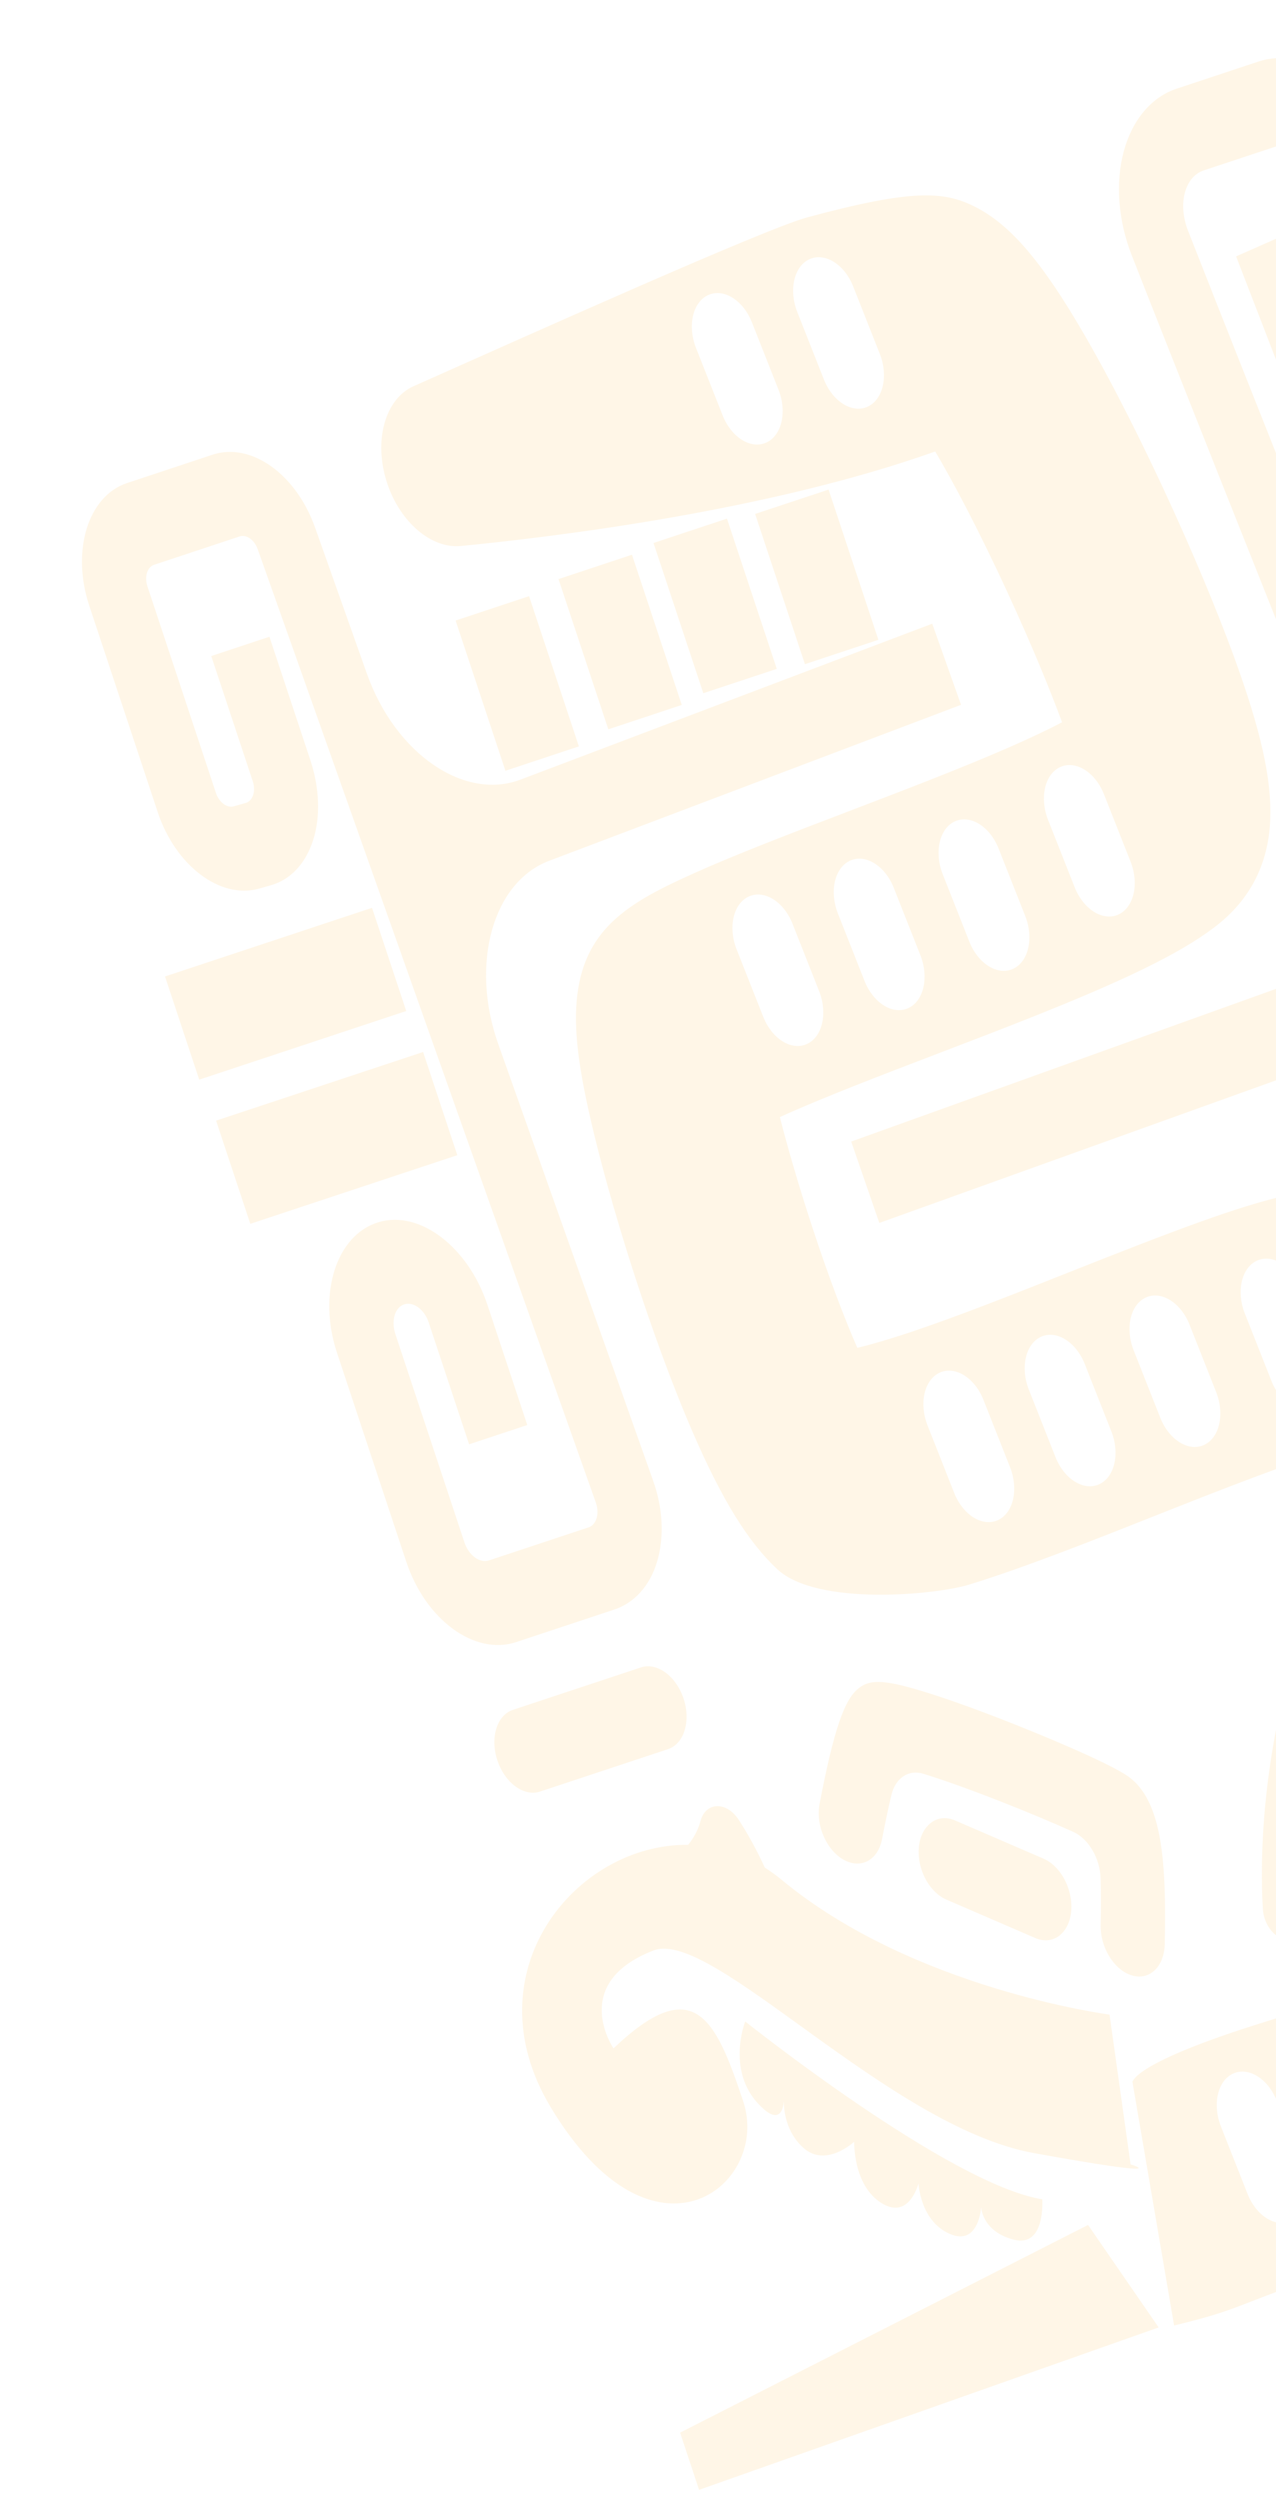 <svg width="781" height="1530" viewBox="0 0 781 1530" fill="none" xmlns="http://www.w3.org/2000/svg">
<path d="M665.958 1361.79L416.271 1488.91L427.88 1523.92L709.181 1424.51L665.958 1361.79Z" fill="#FFA80F" fill-opacity="0.1"/>
<path d="M456.127 1237.26C456.127 1237.26 443.316 1269.55 467.279 1290.74C477.536 1299.82 479.436 1290.36 479.784 1286.05C479.746 1291.06 480.728 1304.87 491.862 1314.71C505.683 1326.91 522.812 1310.86 522.812 1310.86C522.812 1310.86 522.061 1337.32 539.301 1348.27C556.54 1359.22 562.162 1336.36 562.162 1336.36C562.162 1336.36 563.236 1359.4 581.259 1367.23C599.281 1375.06 600.508 1350.73 600.508 1350.73C600.508 1350.73 600.91 1365.79 620.522 1370.8C640.136 1375.82 637.935 1346.08 637.935 1346.08C581.173 1337.02 456.127 1237.26 456.127 1237.26Z" fill="#FFA80F" fill-opacity="0.1"/>
<path d="M691.625 1208.68C681.224 1204.79 673.345 1191.33 673.673 1178.05C673.925 1167.91 673.905 1158.09 673.637 1149.54C673.255 1137.33 666.223 1125.39 656.857 1121.18C645.383 1116.02 630.008 1109.49 612.393 1102.58C591.859 1094.53 576.198 1089.07 565.121 1085.64C556.15 1082.86 548.12 1088.2 545.623 1098.58C543.736 1106.43 541.754 1115.75 539.885 1125.62C537.509 1138.16 527.449 1143.93 517.083 1138.64C506.137 1133.07 499.129 1117.45 501.621 1104.22C502.566 1099.2 503.638 1093.75 504.807 1088.22C513.281 1048.14 519.59 1037.09 527.024 1032.24C533.736 1027.86 542.73 1028.52 564.031 1034.94C579.925 1039.73 598.74 1046.72 611.725 1051.75C634.033 1060.39 679.314 1079.01 691.027 1087.63C709.834 1101.47 712.743 1134.39 713.085 1167.89C713.165 1175.66 713.068 1183.26 712.893 1190.05C712.53 1204.36 702.835 1212.87 691.625 1208.68Z" fill="#FFA80F" fill-opacity="0.1"/>
<path d="M633.617 1186.17L579.2 1162.64C573.426 1160.14 568.292 1154.55 565.211 1147.41C560.388 1136.22 561.577 1123.67 568.07 1117.21L568.404 1116.87C572.671 1112.62 578.636 1111.64 584.573 1114.21L638.784 1137.64C645.388 1140.5 651.092 1147.37 653.904 1155.85L653.963 1156.03C657.128 1165.57 656.108 1175.56 651.342 1181.71L651.153 1181.95C646.89 1187.45 640.265 1189.04 633.617 1186.17Z" fill="#FFA80F" fill-opacity="0.1"/>
<path d="M478.614 1150.71C475.188 1147.87 471.682 1145.34 468.118 1143.09C462.807 1131.49 457.333 1121.8 452.133 1113.8C444.726 1102.41 431.932 1102.71 428.745 1114.61C427.225 1120.28 424.484 1125.09 421.211 1129.12C352.145 1128.39 287.631 1207.24 336.907 1289.47C400.167 1395.02 471.837 1337.24 454.898 1286.15C437.958 1235.06 424.616 1207 375.512 1253.71C375.512 1253.71 348.154 1213.81 400.044 1193.77C435.674 1180.01 543.684 1301.71 632.938 1317.84C722.192 1333.96 691.991 1324.7 691.991 1324.7L679.11 1233.04C679.11 1233.04 559.301 1217.51 478.614 1150.71Z" fill="#FFA80F" fill-opacity="0.1"/>
<path d="M782.583 1050.92C771.6 1103.67 771.639 1145.78 772.945 1168.38C773.543 1178.75 781.25 1187.75 788.984 1187.21C816.56 1185.29 852.151 1168.03 871.231 1157.72C878.29 1153.91 879.319 1141.49 873.284 1132.52C841.109 1084.69 815.422 1058.19 800.569 1044.97C793.29 1038.49 784.568 1041.39 782.583 1050.92Z" fill="#FFA80F" fill-opacity="0.1"/>
<path d="M258.971 643.875L132.26 685.892L153.204 749.053L279.914 707.036L258.971 643.875Z" fill="#FFA80F" fill-opacity="0.1"/>
<path d="M227.701 555.633L100.99 597.649L121.934 660.811L248.645 618.794L227.701 555.633Z" fill="#FFA80F" fill-opacity="0.1"/>
<path d="M323.829 364.888L278.86 379.8L309.351 471.752L354.32 456.841L323.829 364.888Z" fill="#FFA80F" fill-opacity="0.1"/>
<path d="M386.812 339.516L341.844 354.427L372.335 446.379L417.303 431.468L386.812 339.516Z" fill="#FFA80F" fill-opacity="0.1"/>
<path d="M444.957 317.426L399.989 332.337L430.48 424.289L475.448 409.378L444.957 317.426Z" fill="#FFA80F" fill-opacity="0.1"/>
<path d="M507.149 299.652L462.181 314.563L492.672 406.516L537.64 391.605L507.149 299.652Z" fill="#FFA80F" fill-opacity="0.1"/>
<path d="M1154.8 987.715L1136.48 993.789C1114.63 1001.03 1105.17 1031.79 1115.34 1062.48L1135.28 1122.62L1170.9 1110.81L1150.95 1050.67C1149.94 1047.6 1150.88 1044.53 1153.06 1043.81L1171.38 1037.74C1172.56 1037.35 1173.96 1038.37 1174.51 1040.02L1210.05 1147.21C1212.95 1155.97 1210.25 1164.74 1204.02 1166.81L1153.1 1183.69C1140.83 1187.76 1126.27 1177.09 1120.55 1159.87L1056.82 967.654L1056.4 966.603C1053.87 960.307 803.234 335.182 727.161 141.242C724.207 133.713 723.334 125.467 725.073 118.52C726.889 111.257 731.055 106.197 736.757 104.306L786.875 87.688C797.601 84.131 810.581 93.507 815.722 108.522L846.48 198.381C848.419 204.044 848.834 210.116 847.332 215.102C845.863 219.984 842.871 223.396 838.91 224.71L826.827 228.716C825.71 229.087 824.372 228.171 823.776 226.632L790.975 141.732L756.574 156.917L789.375 241.818C799.907 269.076 823.643 285.294 843.414 278.738L854.675 275.004C868.599 270.387 879.587 258.316 884.569 241.022C889.335 224.475 888.449 205.129 882.052 186.441L851.106 96.04C836.67 53.863 800.415 27.678 770.289 37.667L720.171 54.286C704.81 59.38 693.018 73.358 687.818 92.638C682.619 111.917 684.39 135.091 692.677 156.218C719.961 225.788 769.895 351.302 822.788 483.848C842.883 534.2 829.071 587.951 792.681 601.033L520.991 698.699L538.206 748.504L820.614 646.984C853.745 635.074 893.726 661.426 912.057 707.252C970.023 852.165 1016.92 969.152 1021.92 981.608L1084.94 1171.68C1099.81 1216.53 1137.75 1244.3 1169.68 1233.71L1220.6 1216.83C1246.5 1208.24 1257.72 1171.78 1245.66 1135.4L1210.12 1028.21C1200.41 998.936 1175.64 980.803 1154.8 987.715Z" fill="#FFA80F" fill-opacity="0.1"/>
<path d="M336.109 526.859L588.228 431.386L570.589 381.738L318.593 477.164C284.016 490.257 241.903 461.206 224.554 412.294L192.859 322.929C181.213 290.096 153.646 270.493 130.099 278.301L77.729 295.667C53.854 303.583 43.514 337.184 54.634 370.719L96.535 497.082C107.41 529.876 134.858 550.596 158.534 543.884L165.857 541.808C177.757 538.431 186.897 528.733 191.567 514.492C196.33 499.961 195.537 482.082 189.956 465.252L164.913 389.727L129.301 401.536L154.704 478.146C156.011 482.087 155.41 485.131 154.936 486.596C154.46 488.059 153.232 490.631 150.395 491.443L143.071 493.519C138.9 494.7 134.064 491.049 132.149 485.273L90.247 358.908C88.288 353 90.109 347.082 94.316 345.687L146.685 328.321C150.833 326.946 155.69 330.399 157.741 336.184L364.689 919.658C366.242 924.038 365.654 927.497 365.165 929.167C364.676 930.836 363.386 933.796 360.243 934.838L299.299 955.046C293.639 956.923 286.912 951.997 284.275 944.046L242.01 816.586C239.525 809.092 241.301 801.224 246.38 798.761C252.207 795.933 259.586 800.967 262.371 809.367L287.119 883.999L322.733 872.19L298.343 798.637C286.646 763.363 256.981 740.406 231.65 748.063C205.729 755.898 194.341 792.039 206.257 827.974L248.662 955.856C260.459 991.433 290.556 1013.47 315.887 1005.07L376.049 985.116C388.281 981.06 397.961 970.486 402.34 955.294C406.621 940.441 405.724 923.093 399.806 906.403L304.956 638.981C287.627 590.122 301.571 539.937 336.109 526.859Z" fill="#FFA80F" fill-opacity="0.1"/>
<path d="M408.885 1070.56L330.517 1096.55C320.683 1099.81 308.999 1091.25 304.419 1077.44C299.838 1063.63 304.097 1049.79 313.93 1046.53L392.299 1020.54C402.134 1017.28 413.818 1025.83 418.399 1039.65C422.979 1053.46 418.72 1067.3 408.885 1070.56Z" fill="#FFA80F" fill-opacity="0.1"/>
<path d="M984.531 1290.86C975.086 1295.19 963.104 1287.75 957.768 1274.23L941.46 1232.93C936.125 1219.41 939.455 1204.94 948.901 1200.61C958.347 1196.28 970.33 1203.72 975.664 1217.24L991.974 1258.54C997.308 1272.06 993.978 1286.53 984.531 1290.86ZM916.502 1313.42C907.057 1317.75 895.075 1310.3 889.738 1296.79L873.43 1255.49C868.094 1241.97 871.426 1227.5 880.871 1223.17C890.318 1218.84 902.299 1226.28 907.635 1239.8L923.943 1281.1C929.279 1294.62 925.948 1309.09 916.502 1313.42ZM852.35 1337.47C842.905 1341.8 830.922 1334.35 825.585 1320.84L809.278 1279.53C803.942 1266.02 807.274 1251.55 816.719 1247.22C826.164 1242.89 838.147 1250.33 843.483 1263.84L859.791 1305.15C865.127 1318.67 861.795 1333.13 852.35 1337.47ZM790.353 1359.41C780.908 1363.74 768.925 1356.3 763.588 1342.79L747.28 1301.48C741.945 1287.96 745.276 1273.5 754.723 1269.16C764.167 1264.83 776.15 1272.28 781.487 1285.79L797.794 1327.1C803.131 1340.61 799.798 1355.08 790.353 1359.41ZM804.977 861.84C795.532 866.172 783.55 858.729 778.212 845.213L761.905 803.908C756.57 790.391 759.901 775.924 769.346 771.592C778.792 767.26 790.773 774.703 796.11 788.22L812.417 829.525C817.753 843.039 814.423 857.51 804.977 861.84ZM736.947 884.398C727.502 888.731 715.521 881.287 710.183 867.771L693.876 826.466C688.539 812.95 691.872 798.482 701.317 794.15C710.763 789.818 722.744 797.261 728.081 810.778L744.388 852.083C749.724 865.597 746.393 880.068 736.947 884.398ZM672.795 908.447C663.351 912.779 651.367 905.334 646.031 891.82L629.723 850.513C624.387 836.998 627.719 822.529 637.165 818.199C646.609 813.867 658.592 821.31 663.929 834.827L680.236 876.131C685.572 889.646 682.24 904.115 672.795 908.447ZM610.799 930.394C601.352 934.725 589.369 927.281 584.035 913.766L567.727 872.46C562.391 858.945 565.721 844.477 575.168 840.144C584.611 835.812 596.595 843.257 601.931 856.772L618.24 898.078C623.573 911.594 620.243 926.06 610.799 930.394ZM458.293 548.73C467.738 544.398 479.722 551.843 485.058 565.357L501.366 606.664C506.702 620.179 503.371 634.645 493.924 638.978C484.479 643.31 472.497 635.867 467.161 622.352L450.853 581.046C445.517 567.531 448.847 553.063 458.293 548.73ZM520.291 526.783C529.737 522.452 541.718 529.896 547.054 543.411L563.362 584.717C568.699 598.231 565.367 612.7 555.921 617.033C546.476 621.365 534.494 613.92 529.158 600.405L512.85 559.098C507.514 545.584 510.845 531.115 520.291 526.783ZM584.444 502.736C593.889 498.404 605.87 505.847 611.207 519.361L627.515 560.668C632.851 574.183 629.519 588.652 620.074 592.984C610.628 597.316 598.646 589.871 593.31 576.356L577.003 535.052C571.666 521.535 574.998 507.066 584.444 502.736ZM648.927 469.484C658.372 465.152 670.355 472.597 675.691 486.111L691.999 527.418C697.335 540.933 694.003 555.402 684.558 559.734C675.113 564.064 663.13 556.621 657.794 543.106L641.486 501.8C636.15 488.285 639.482 473.816 648.927 469.484ZM531.063 248.914C521.618 253.246 509.636 245.803 504.299 232.287L487.992 190.982C482.656 177.467 485.988 162.998 495.432 158.666C504.879 154.334 516.861 161.779 522.197 175.294L538.504 216.599C543.841 230.115 540.51 244.584 531.063 248.914ZM469.067 270.861C459.621 275.194 447.639 267.748 442.303 254.234L425.995 212.927C420.659 199.412 423.989 184.944 433.436 180.611C442.88 176.279 454.864 183.724 460.198 197.239L476.508 238.545C481.842 252.06 478.512 266.529 469.067 270.861ZM984.691 951.399C965.614 907.38 944.69 864.194 925.772 829.797C898.529 780.267 879.068 754.366 858.599 740.393C820.83 714.611 779.524 729.046 654.641 778.562C622.002 791.502 588.251 804.886 559.871 814.481C544.224 819.779 532.868 822.997 524.741 824.951C517.508 808.418 507.853 783.601 497.197 751.134C488.195 723.706 481.698 700.826 477.334 683.721C502.647 672.133 542.915 656.742 572.45 645.456C614.443 629.406 657.865 612.811 691.997 596.823C711.957 587.473 727.135 579.063 738.4 571.108C748.613 563.893 775.746 544.731 777.474 501.832C778.474 477.025 771.756 446.937 755.013 401.229C744.199 371.711 729.154 335.886 712.649 300.356C700.848 274.951 682.745 237.712 663.526 204.563C637.719 160.05 618.352 137.438 596.681 126.516C577.748 116.972 558.431 115.654 494.024 133.064C467.998 140.101 320.231 206.537 253.106 236.403C235.522 244.226 228.476 270.136 236.963 295.732C244.902 319.671 264.038 335.955 282.125 334.183C340.85 328.431 470.361 312.631 572.403 276.34C582.573 293.495 598.026 322.209 616.682 362.647C632.094 396.053 642.977 422.885 650.044 442.072C642.376 446.091 631.998 451.113 618.013 457.243C588.85 470.022 553.493 483.535 519.301 496.601C483.994 510.095 450.647 522.841 424.856 534.435C386.233 551.797 358.498 567.293 353.37 608.786C350.849 629.191 353.863 654.107 363.775 694.784C370.322 721.654 379.642 753.883 390.021 785.533C397.931 809.66 410.33 845.239 424.474 877.719C442.141 918.292 457.935 943.79 475.688 960.397C500.124 983.257 573.116 976.07 593.132 969.89C627.231 959.373 668.656 942.938 708.718 927.053C743.137 913.405 796.247 892.35 825.162 884.781C839.763 909.456 863.949 955.765 889.448 1015.89C923.042 1095.1 935.501 1142.77 939.042 1163.47C926.768 1174.73 887.638 1202.2 773.217 1237.82C693.408 1262.67 693.837 1273.87 693.091 1274.02L718.634 1423.35C766.455 1411.65 750.231 1411.77 840.695 1382.24C842.748 1381.57 844.777 1380.9 846.8 1380.23C898.329 1363.15 940.256 1345.76 971.473 1328.52C993.078 1316.59 1009.81 1304.69 1022.62 1292.12C1043.96 1271.2 1055.39 1247.22 1057.57 1218.83C1060.09 1185.85 1052.97 1142.73 1035.79 1087.01C1023.42 1046.89 1005.75 999.994 984.691 951.399Z" fill="#FFA80F" fill-opacity="0.1"/>
</svg>
